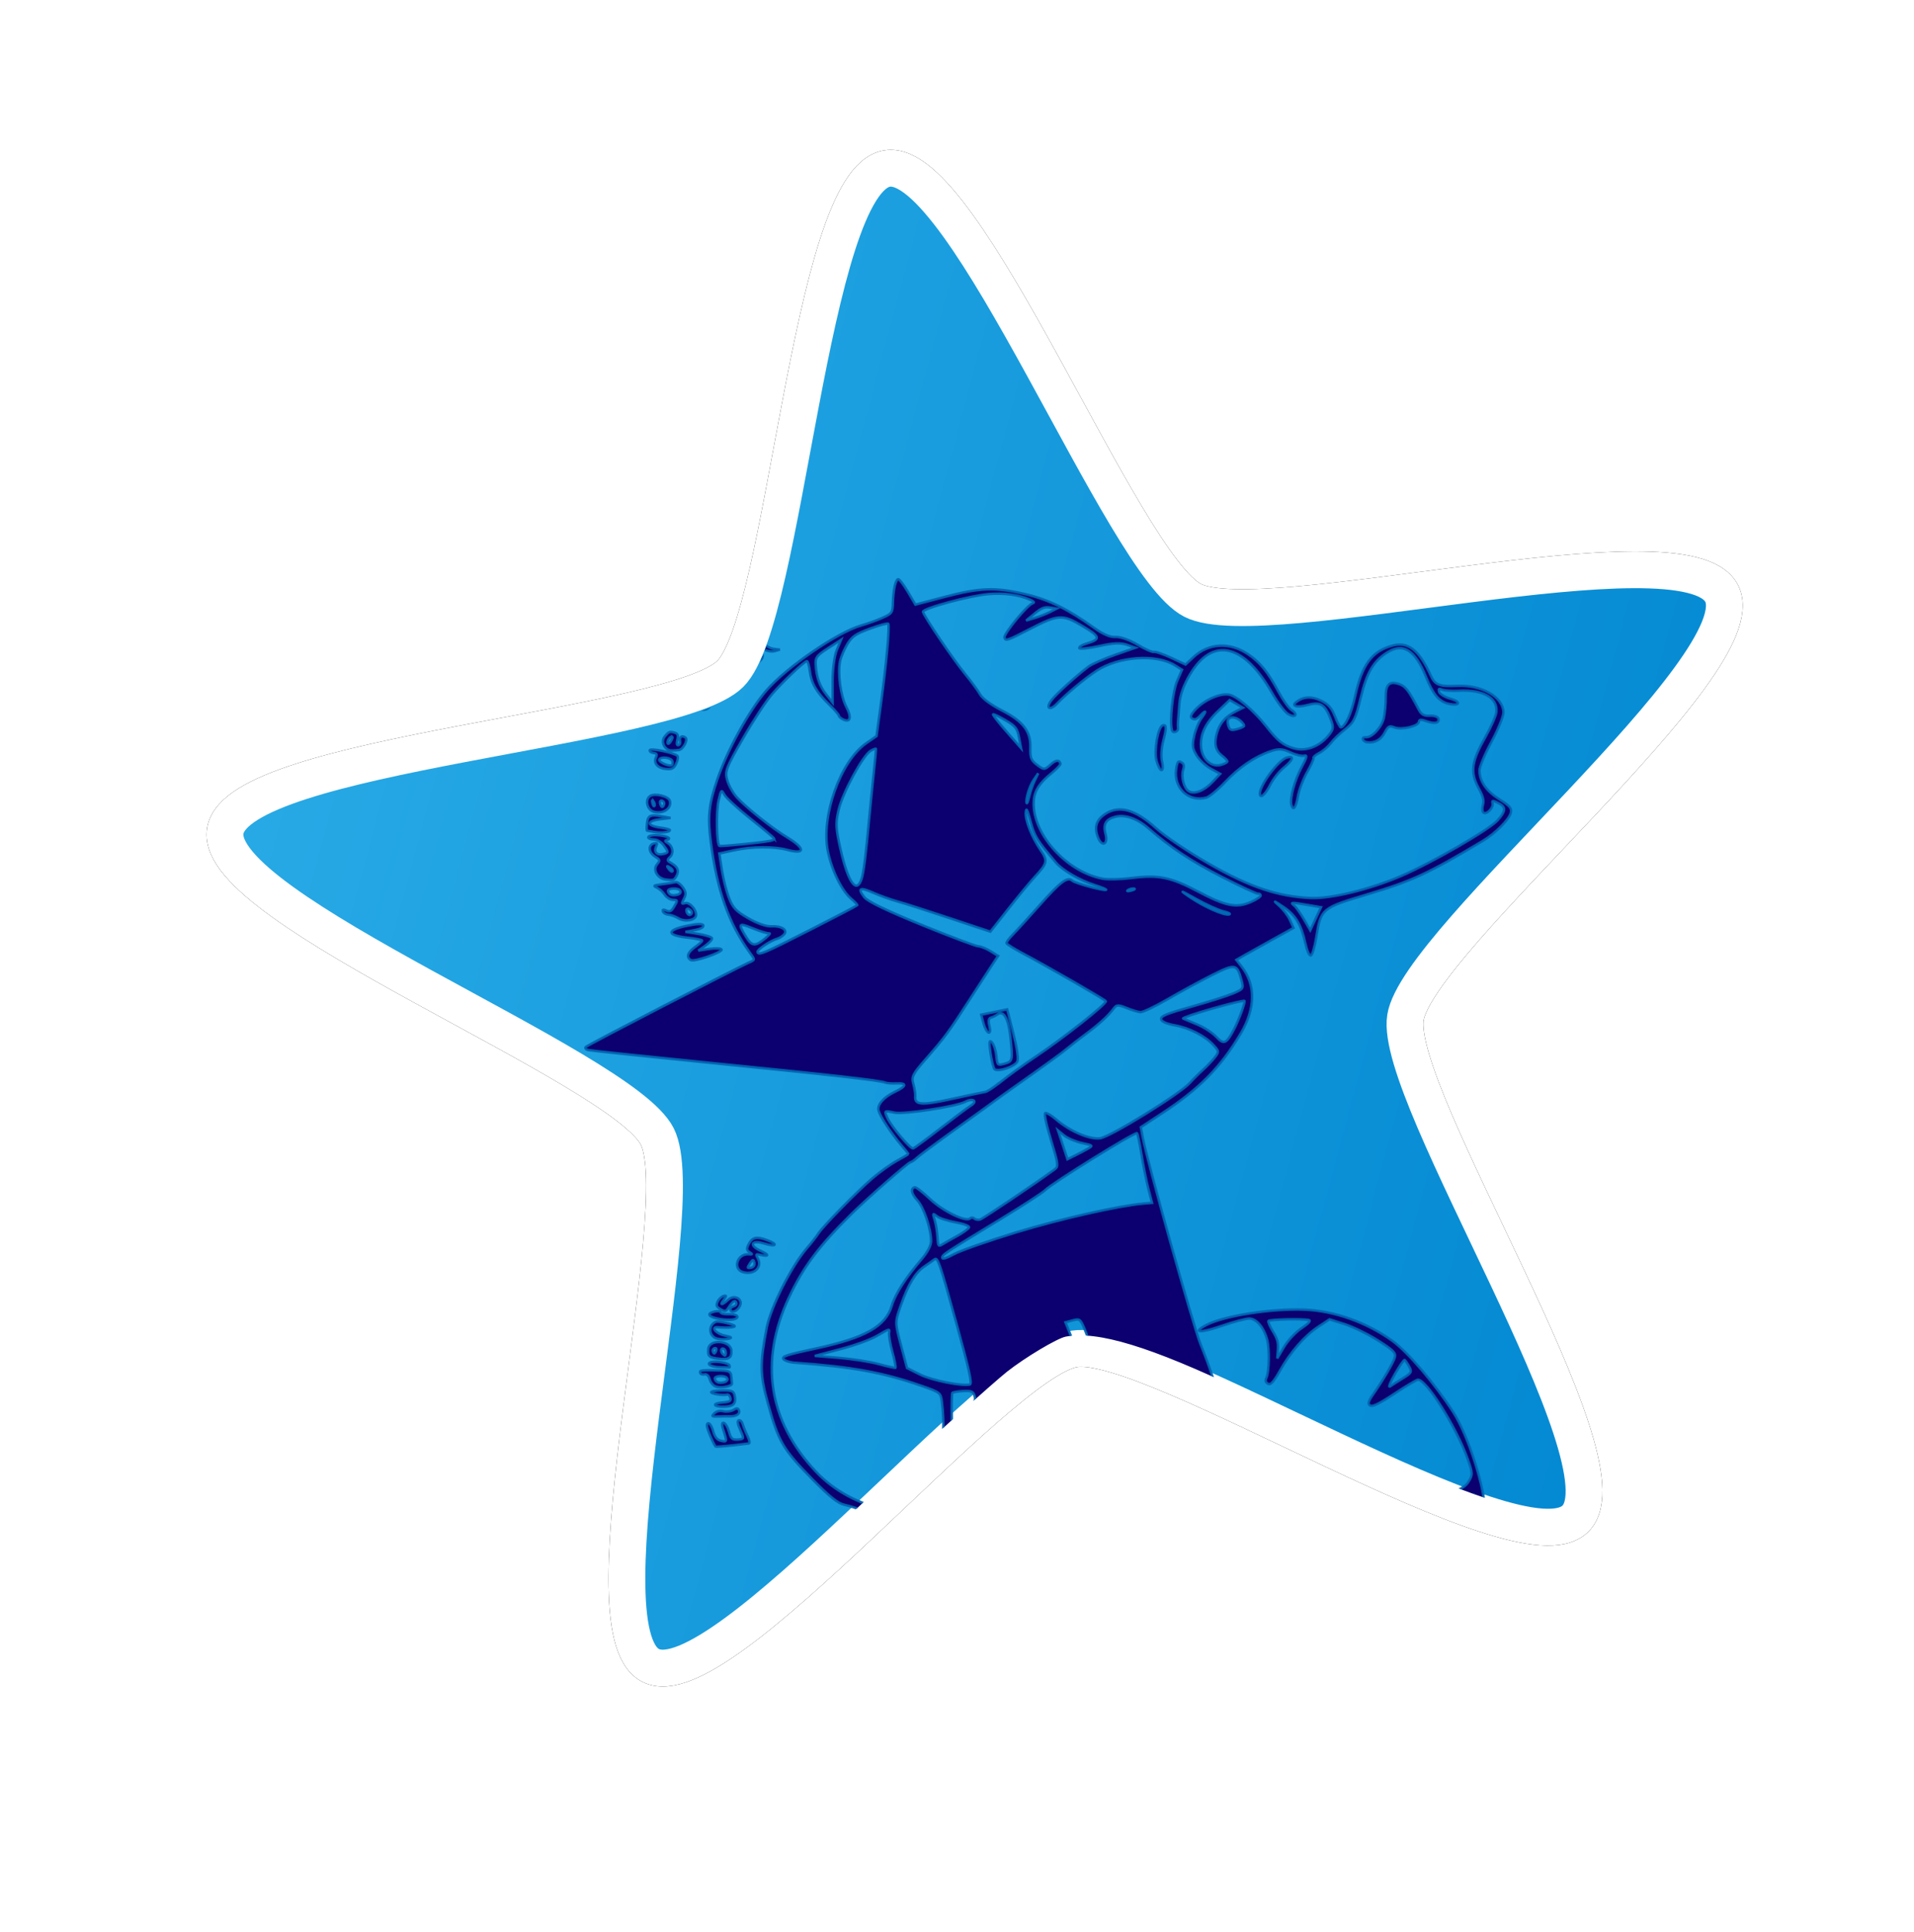 <?xml version="1.0" encoding="UTF-8" standalone="no"?>
<!-- Created with Inkscape (http://www.inkscape.org/) -->

<svg
   xmlns:dc="http://purl.org/dc/elements/1.1/"
   xmlns:cc="http://creativecommons.org/ns#"
   xmlns:rdf="http://www.w3.org/1999/02/22-rdf-syntax-ns#"
   xmlns:svg="http://www.w3.org/2000/svg"
   xmlns="http://www.w3.org/2000/svg"
   xmlns:xlink="http://www.w3.org/1999/xlink"
   xmlns:sodipodi="http://sodipodi.sourceforge.net/DTD/sodipodi-0.dtd"
   xmlns:inkscape="http://www.inkscape.org/namespaces/inkscape"
   width="46.953mm"
   height="47.388mm"
   viewBox="0 0 46.953 47.388"
   version="1.1"
   id="svg1250"
   inkscape:version="0.92.4 (5da689c313, 2019-01-14)"
   sodipodi:docname="ankibrest.svg">
  <defs
     id="defs1244">
    <linearGradient
       inkscape:collect="always"
       xlink:href="#linearGradient1954"
       id="linearGradient1205"
       gradientUnits="userSpaceOnUse"
       x1="-15.329"
       y1="231.695"
       x2="1505.694"
       y2="231.695" />
    <linearGradient
       inkscape:collect="always"
       id="linearGradient1954">
      <stop
         style="stop-color:#0066b2;stop-opacity:1;"
         offset="0"
         id="stop1950" />
      <stop
         style="stop-color:#0066b2;stop-opacity:0;"
         offset="1"
         id="stop1952" />
    </linearGradient>
    <filter
       height="1.048"
       y="-0.024"
       width="1.048"
       x="-0.024"
       id="filter2182"
       style="color-interpolation-filters:sRGB"
       inkscape:collect="always">
      <feGaussianBlur
         id="feGaussianBlur2184"
         stdDeviation="0.863"
         inkscape:collect="always" />
    </filter>
    <linearGradient
       gradientUnits="userSpaceOnUse"
       y2="30.501"
       x2="95.037"
       y1="30.501"
       x1="7.425"
       id="linearGradient2262"
       xlink:href="#linearGradient2260"
       inkscape:collect="always" />
    <linearGradient
       id="linearGradient2260"
       inkscape:collect="always">
      <stop
         id="stop2256"
         offset="0"
         style="stop-color:#28aae6;stop-opacity:1;" />
      <stop
         id="stop2258"
         offset="1"
         style="stop-color:#0389d2;stop-opacity:1" />
    </linearGradient>
    <clipPath
       id="clipPath2252"
       clipPathUnits="userSpaceOnUse">
      <path
         style="display:inline;opacity:1;fill:#000000;fill-opacity:1;stroke:none;stroke-width:0.816;stroke-linecap:butt;stroke-linejoin:miter;stroke-miterlimit:4;stroke-dasharray:none;stroke-dashoffset:0;stroke-opacity:1"
         d="m 95.238,175.756 c -0.255,-0.327 -0.358,-0.94 -0.386,-2.32 -0.035,-1.679 0.027,-2.479 0.465,-6.007 0.653,-5.265 0.821,-6.937 0.833,-8.27 0.017,-1.996 -0.158,-2.476 -1.236,-3.395 -0.576,-0.491 -1.966,-1.465 -2.252,-1.577 -0.084,-0.033 -0.33,-0.17 -0.546,-0.305 -0.216,-0.135 -0.606,-0.363 -0.867,-0.509 -0.261,-0.145 -0.612,-0.341 -0.78,-0.435 -0.168,-0.094 -0.88,-0.484 -1.581,-0.867 -1.322,-0.722 -4.13,-2.299 -4.607,-2.588 -1.429,-0.864 -1.804,-1.108 -2.403,-1.56 -0.931,-0.703 -1.519,-1.278 -1.665,-1.631 -0.165,-0.398 0.048,-0.628 0.992,-1.067 1.555,-0.724 3.335,-1.162 9.061,-2.23 3.253,-0.606 5.752,-1.197 6.813,-1.609 1.494,-0.581 1.938,-1.232 2.623,-3.845 0.28,-1.066 0.493,-2.101 1.522,-7.386 0.897,-4.603 1.444,-6.453 2.212,-7.478 0.137,-0.182 0.341,-0.331 0.453,-0.331 0.312,0 1.261,0.96 2.015,2.038 0.833,1.192 1.303,1.961 2.431,3.978 0.11,0.196 0.328,0.586 0.485,0.867 0.309,0.553 0.509,0.916 1.482,2.702 1.691,3.103 2.685,4.641 3.561,5.51 0.811,0.805 1.25,0.95 2.864,0.945 1.52,-0.004 2.65,-0.124 10.453,-1.1 2.889,-0.361 5.603,-0.311 6.258,0.116 0.202,0.132 0.232,0.216 0.183,0.517 -0.057,0.353 -0.766,1.694 -1.08,2.043 -0.088,0.098 -0.294,0.358 -0.459,0.577 -0.717,0.959 -2.241,2.649 -5.253,5.823 -1.969,2.075 -3.316,3.63 -3.957,4.568 -0.646,0.945 -0.841,1.46 -0.841,2.221 0,0.963 0.716,2.916 2.295,6.263 1.762,3.734 2.076,4.41 2.366,5.099 0.142,0.337 0.342,0.795 0.445,1.02 0.547,1.192 1.219,3.189 1.367,4.062 0.09,0.529 -0.024,0.983 -0.27,1.074 -0.61,0.226 -2.573,-0.301 -4.979,-1.336 -1.167,-0.502 -1.419,-0.616 -3.263,-1.482 -0.533,-0.25 -1.244,-0.582 -1.581,-0.739 -0.337,-0.156 -1.146,-0.538 -1.799,-0.848 -3.372,-1.603 -5.277,-2.184 -6.446,-1.965 -0.313,0.059 -1.487,0.76 -2.148,1.282 -0.452,0.357 -3.127,2.751 -3.832,3.43 -0.421,0.405 -0.929,0.889 -1.13,1.076 -0.201,0.187 -0.912,0.85 -1.581,1.474 -2.11,1.969 -3.934,3.418 -5.008,3.978 -0.694,0.362 -1.063,0.426 -1.228,0.215 z"
         id="path2254"
         inkscape:connector-curvature="0" />
    </clipPath>
    <linearGradient
       inkscape:collect="always"
       xlink:href="#linearGradient1954"
       id="linearGradient1835"
       gradientUnits="userSpaceOnUse"
       x1="-15.329"
       y1="231.695"
       x2="1505.694"
       y2="231.695" />
  </defs>
  <sodipodi:namedview
     id="base"
     pagecolor="#ffffff"
     bordercolor="#666666"
     borderopacity="1.0"
     inkscape:pageopacity="0.0"
     inkscape:pageshadow="2"
     inkscape:zoom="1.979899"
     inkscape:cx="17.343704"
     inkscape:cy="55.019441"
     inkscape:document-units="mm"
     inkscape:current-layer="layer1"
     showgrid="false"
     inkscape:window-width="1920"
     inkscape:window-height="1016"
     inkscape:window-x="0"
     inkscape:window-y="27"
     inkscape:window-maximized="1" />
  <g
     inkscape:label="Layer 1"
     inkscape:groupmode="layer"
     id="layer1"
     transform="translate(-59.678,-78.27)">
    <g
       transform="matrix(0.725,0,0,0.725,5.885,-7.421)"
       id="g2287"
       style="fill:#ececec;stroke:url(#linearGradient1205);stroke-opacity:1;enable-background:new">
      <path
         transform="matrix(0.568,0.152,-0.152,0.568,82.142,125.785)"
         d="M 93.779,51.987 C 91.495,55.942 67.574,48.149 63.403,50.006 59.231,51.863 49.016,74.855 44.55,73.905 40.083,72.956 40.103,47.797 37.047,44.404 33.992,41.011 8.969,38.4 8.492,33.859 8.014,29.318 31.948,21.562 34.231,17.608 c 2.283,-3.954 -2.967,-28.559 1.204,-30.417 4.171,-1.857 18.944,18.508 23.41,19.458 4.466,0.949 26.245,-11.647 29.3,-8.254 3.055,3.393 -11.749,23.736 -11.271,28.277 0.477,4.541 19.187,21.361 16.904,25.316 z"
         inkscape:randomized="0"
         inkscape:rounded="0.15"
         inkscape:flatsided="false"
         sodipodi:arg2="1.1519173"
         sodipodi:arg1="0.52359878"
         sodipodi:r2="22.919823"
         sodipodi:r1="45.839645"
         sodipodi:cy="29.06743"
         sodipodi:cx="54.080212"
         sodipodi:sides="5"
         id="path2176"
         style="display:inline;opacity:1;fill:#28aae6;fill-opacity:1;stroke:#030303;stroke-width:2.117;stroke-linecap:butt;stroke-linejoin:miter;stroke-miterlimit:4;stroke-dasharray:none;stroke-dashoffset:0;stroke-opacity:1;filter:url(#filter2182)"
         sodipodi:type="star" />
      <path
         sodipodi:type="star"
         style="display:inline;opacity:1;fill:url(#linearGradient2262);fill-opacity:1;stroke:#ffffff;stroke-width:2.117;stroke-linecap:butt;stroke-linejoin:miter;stroke-miterlimit:4;stroke-dasharray:none;stroke-dashoffset:0;stroke-opacity:1"
         id="path2174"
         sodipodi:sides="5"
         sodipodi:cx="54.080212"
         sodipodi:cy="29.06743"
         sodipodi:r1="45.839645"
         sodipodi:r2="22.919823"
         sodipodi:arg1="0.52359878"
         sodipodi:arg2="1.1519173"
         inkscape:flatsided="false"
         inkscape:rounded="0.15"
         inkscape:randomized="0"
         d="M 93.779,51.987 C 91.495,55.942 67.574,48.149 63.403,50.006 59.231,51.863 49.016,74.855 44.55,73.905 40.083,72.956 40.103,47.797 37.047,44.404 33.992,41.011 8.969,38.4 8.492,33.859 8.014,29.318 31.948,21.562 34.231,17.608 c 2.283,-3.954 -2.967,-28.559 1.204,-30.417 4.171,-1.857 18.944,18.508 23.41,19.458 4.466,0.949 26.245,-11.647 29.3,-8.254 3.055,3.393 -11.749,23.736 -11.271,28.277 0.477,4.541 19.187,21.361 16.904,25.316 z"
         transform="matrix(0.568,0.152,-0.152,0.568,82.142,125.785)" />
      <path
         style="display:inline;fill:#0c0071;fill-opacity:1;stroke:url(#linearGradient1835);stroke-width:0.092"
         d="m 106.234,181.729 c -1.95,-0.816 -2.743,-1.438 -3.75,-2.942 -0.377,-0.563 -0.583,-1.034 -0.364,-0.832 0.086,0.079 0.174,0.028 0.432,-0.253 0.234,-0.254 0.482,-0.41 0.89,-0.559 l 0.566,-0.207 -0.369,-0.128 c -0.426,-0.148 -1.354,-0.778 -1.587,-1.077 -0.159,-0.204 -0.159,-0.203 -0.245,0.273 -0.063,0.352 -0.041,0.651 0.086,1.144 0.124,0.48 0.135,0.63 0.044,0.536 -0.222,-0.228 -0.441,-1.282 -0.367,-1.766 0.126,-0.832 0.512,-1.63 1.154,-2.387 0.367,-0.433 0.386,-0.23 0.022,0.235 -0.184,0.234 -0.426,0.607 -0.54,0.827 -0.187,0.365 -0.191,0.436 -0.043,0.787 0.217,0.516 0.957,1.08 1.654,1.26 0.529,0.137 1.001,0.377 0.942,0.48 -0.017,0.03 -0.179,0.052 -0.36,0.048 -0.572,-0.01 -0.95,0.147 -1.465,0.609 -0.456,0.409 -0.486,0.463 -0.396,0.703 0.188,0.505 1.444,1.805 2.205,2.283 0.719,0.451 0.719,0.451 1.096,0.291 0.207,-0.088 0.642,-0.334 0.966,-0.547 l 0.589,-0.387 0.068,0.255 c 0.037,0.14 0.032,0.265 -0.015,0.277 -0.12,0.032 -0.295,0.676 -0.274,1.006 0.017,0.271 0.051,0.293 0.701,0.457 2.076,-0.853 6.292,0.127 7.233,-0.127 1.307,-0.353 1.594,-0.46 2.094,-0.776 0.319,-0.202 0.625,-0.456 0.681,-0.565 0.145,-0.283 0.274,-1.26 0.188,-1.424 -0.156,-0.298 0.104,-0.285 0.632,0.033 0.498,0.3 0.591,0.323 0.942,0.229 0.516,-0.138 1.205,-0.623 1.957,-1.376 1.059,-1.062 0.982,-0.914 0.771,-1.475 -0.185,-0.492 -0.561,-1.022 -0.943,-1.329 -0.352,-0.283 0.008,-0.264 0.679,0.037 0.586,0.263 1.167,0.399 1.416,0.333 0.157,-0.042 0.898,-1.317 1.107,-1.903 0.089,-0.251 0.218,-0.777 0.286,-1.17 l 0.124,-0.715 -0.452,-0.315 c -0.437,-0.305 -0.943,-0.486 -2.094,-0.752 -0.301,-0.069 -0.543,-0.169 -0.537,-0.222 0.006,-0.057 0.305,-0.155 0.735,-0.242 1.565,-0.316 1.989,-0.465 2.172,-0.762 0.157,-0.253 0.154,-0.314 -0.039,-0.85 -0.429,-1.192 -1.541,-2.943 -1.822,-2.868 -0.075,0.021 -0.467,0.256 -0.872,0.524 -0.536,0.355 -0.769,0.467 -0.859,0.415 -0.089,-0.052 -0.066,-0.155 0.084,-0.37 0.409,-0.588 0.779,-1.22 0.821,-1.403 0.036,-0.152 -0.077,-0.262 -0.618,-0.603 -0.364,-0.23 -0.911,-0.497 -1.215,-0.594 l -0.554,-0.176 -0.394,0.259 c -0.515,0.339 -1.031,0.928 -1.415,1.614 -0.229,0.409 -0.342,0.534 -0.436,0.48 -0.094,-0.054 -0.109,-0.113 -0.057,-0.226 0.099,-0.214 0.115,-1.042 0.028,-1.372 -0.123,-0.464 -0.395,-0.787 -0.661,-0.783 -0.132,0.002 -0.59,0.124 -1.016,0.272 -0.772,0.267 -1.084,0.245 -0.547,-0.037 0.64,-0.337 2.404,-0.611 3.6,-0.56 1.08,0.046 2.245,0.46 3.185,1.132 0.556,0.397 1.56,1.572 2.229,2.61 0.552,0.855 1.175,2.819 1.158,3.646 -0.019,0.913 -0.332,2.436 -0.67,3.257 -4.302,8.959 -10.364,10.158 -18.562,7.771 z m 15.327,-3.091 c -0.283,0.26 -0.561,0.485 -0.616,0.5 -0.056,0.015 -0.176,0.117 -0.269,0.227 l -0.168,0.2 c -1.723,3.607 5.098,-5.666 1.052,-0.926 z m -1.473,1.111 c -0.222,0.227 -0.486,0.411 -0.74,0.591 -0.137,0.078 -0.691,0.417 -1.232,0.753 -0.819,0.509 -1.159,0.666 -2.041,0.943 -8.517,-0.617 5.16,1.33 4.012,-2.286 z m -1.289,0.479 c 0.504,-0.307 0.68,-0.508 0.372,-0.425 -0.11,0.03 -0.319,-0.015 -0.463,-0.098 l -0.263,-0.152 -0.067,0.479 c -0.037,0.264 -0.057,0.477 -0.046,0.474 0.01,-0.002 0.222,-0.128 0.467,-0.277 z m -11.944,1.208 c -0.026,-0.139 -0.004,-0.339 0.05,-0.443 0.148,-0.288 0.088,-0.336 -0.15,-0.119 -0.118,0.107 -0.357,0.263 -0.531,0.347 l -0.317,0.152 0.417,0.207 c 0.482,0.24 0.597,0.209 0.531,-0.144 z m 16.334,-5.48 c -0.015,-0.053 -0.875,-0.244 -0.976,-0.217 -0.027,0.008 0.07,0.126 0.217,0.264 0.146,0.138 0.291,0.344 0.321,0.457 0.055,0.205 0.057,0.204 0.254,-0.121 0.109,-0.18 0.192,-0.353 0.184,-0.383 z m 1.906,-5.322 c 0.015,-0.628 0.008,-0.649 -0.111,-0.464 -0.111,0.172 -0.218,0.207 -0.938,0.308 -0.447,0.063 -0.85,0.124 -0.895,0.136 -0.045,0.013 0.127,0.093 0.383,0.181 0.256,0.087 0.707,0.26 1.003,0.383 0.296,0.123 0.539,0.199 0.541,0.169 0.002,-0.03 0.01,-0.351 0.017,-0.713 z m -2.62,-4.817 c 0.31,-0.192 0.331,-0.23 0.223,-0.425 -0.065,-0.118 -0.14,-0.226 -0.165,-0.241 -0.026,-0.015 -0.186,0.217 -0.356,0.515 -0.17,0.298 -0.25,0.501 -0.176,0.451 0.073,-0.05 0.287,-0.185 0.475,-0.301 z m -3.696,-1.83 c 0.256,-0.171 0.344,-0.274 0.253,-0.293 -0.252,-0.054 -1.435,-0.024 -1.471,0.036 -0.019,0.033 0.057,0.207 0.168,0.388 0.155,0.251 0.197,0.405 0.178,0.652 l -0.024,0.324 0.25,-0.422 c 0.138,-0.232 0.427,-0.541 0.644,-0.685 z m -5.845,15.951 c -0.352,0.06 -0.728,0.101 -0.836,0.091 -0.748,-0.072 -1.983,-0.238 -2.032,-0.272 -0.032,-0.023 -0.214,-0.059 -0.404,-0.08 -1.331,-0.149 -3.038,-0.95 -3.729,-1.749 -0.85,-0.984 -0.699,-2.17 0.328,-2.573 0.334,-0.131 0.513,-0.128 1.238,0.019 0.493,0.1 0.942,0.255 1.074,0.37 l 0.226,0.198 -0.05,-0.417 c -0.028,-0.236 -0.101,-0.455 -0.168,-0.504 -0.077,-0.057 -0.088,-0.096 -0.03,-0.111 0.053,-0.015 -0.042,-0.535 -0.238,-1.308 l -0.326,-1.284 -0.316,-0.042 c -0.563,-0.074 -0.82,0.385 -0.959,1.719 -0.051,0.488 -0.224,0.462 -0.323,-0.048 -0.087,-0.448 -0.569,-1.191 -0.965,-1.487 -0.305,-0.228 -0.752,-0.126 -1.407,0.321 -0.491,0.336 -0.765,0.447 -0.798,0.323 -0.048,-0.177 1.104,-0.737 2.029,-0.986 0.909,-0.245 0.962,-0.248 1.861,-0.099 l 0.925,0.153 -0.198,-0.737 -0.198,-0.737 -0.734,0.202 c -0.673,0.185 -1.738,0.273 -2.267,0.187 -0.11,-0.019 -0.424,-0.066 -0.698,-0.107 -0.274,-0.041 -0.734,-0.166 -1.022,-0.277 -0.288,-0.111 -0.664,-0.231 -0.835,-0.266 -0.227,-0.047 -0.531,-0.288 -1.13,-0.895 -1.114,-1.13 -1.27,-1.394 -1.66,-2.806 -0.293,-1.059 -0.299,-1.434 -0.045,-2.757 0.144,-0.748 0.9,-2.248 1.464,-2.903 0.16,-0.186 0.35,-0.428 0.42,-0.537 0.177,-0.274 1.388,-1.511 1.972,-2.015 0.264,-0.228 0.67,-0.518 0.902,-0.644 0.232,-0.126 0.42,-0.237 0.417,-0.248 -0.002,-0.01 -0.123,-0.157 -0.267,-0.325 -0.353,-0.412 -0.768,-1.043 -0.825,-1.255 -0.058,-0.215 0.185,-0.491 0.604,-0.69 0.419,-0.198 0.444,-0.322 0.062,-0.303 -0.169,0.008 -0.355,-0.004 -0.414,-0.028 -0.201,-0.082 -1.883,-0.272 -6.293,-0.712 -2.423,-0.242 -4.475,-0.457 -4.56,-0.478 -0.085,-0.022 -0.123,-0.072 -0.085,-0.113 0.063,-0.067 5.35,-2.802 5.922,-3.064 0.27,-0.123 0.266,-0.099 0.06,-0.384 -0.765,-1.06 -1.187,-2.255 -1.416,-4.005 -0.124,-0.945 -0.077,-1.399 0.235,-2.308 0.375,-1.093 1.15,-2.501 1.78,-3.234 0.731,-0.851 2.599,-2.135 3.466,-2.383 0.222,-0.063 0.572,-0.189 0.779,-0.28 0.348,-0.153 0.376,-0.194 0.385,-0.55 0.013,-0.468 0.093,-0.837 0.19,-0.863 0.039,-0.01 0.197,0.194 0.351,0.455 l 0.28,0.474 1.055,-0.278 c 1.304,-0.343 1.861,-0.363 2.957,-0.104 0.856,0.202 1.544,0.539 2.504,1.227 0.338,0.242 0.589,0.349 0.79,0.336 0.175,-0.01 0.498,0.102 0.794,0.278 0.274,0.164 0.547,0.284 0.607,0.268 0.06,-0.017 0.344,0.081 0.631,0.216 l 0.522,0.245 0.288,-0.271 c 0.546,-0.513 1.319,-0.558 1.983,-0.114 0.447,0.298 0.73,0.646 1.123,1.382 0.16,0.299 0.373,0.597 0.473,0.662 0.257,0.166 0.141,0.303 -0.124,0.147 -0.119,-0.07 -0.388,-0.426 -0.597,-0.79 -1.028,-1.792 -2.17,-2.039 -2.991,-0.645 -0.23,0.39 -0.355,0.744 -0.38,1.071 -0.021,0.268 -0.042,0.554 -0.05,0.634 -0.008,0.081 -0.006,0.185 6.9e-4,0.231 0.024,0.144 -0.187,0.225 -0.224,0.086 -0.087,-0.327 0.029,-1.418 0.191,-1.791 l 0.179,-0.412 -0.261,-0.163 c -0.678,-0.423 -2.05,-0.328 -2.856,0.198 -0.416,0.271 -1.114,0.85 -1.447,1.2 -0.263,0.276 -0.431,0.175 -0.204,-0.123 0.173,-0.226 0.922,-0.905 1.359,-1.231 0.123,-0.092 0.558,-0.283 0.966,-0.426 l 0.743,-0.259 -0.311,-0.108 c -0.228,-0.079 -0.5,-0.067 -1.015,0.047 -0.387,0.085 -0.713,0.119 -0.725,0.075 -0.013,-0.044 0.088,-0.112 0.222,-0.152 0.58,-0.172 0.566,-0.256 -0.112,-0.658 -0.731,-0.434 -0.875,-0.424 -1.936,0.124 -0.804,0.415 -0.869,0.437 -0.905,0.302 -0.036,-0.135 0.843,-1.203 1.032,-1.253 0.084,-0.022 0.039,-0.073 -0.127,-0.143 -0.399,-0.168 -0.912,-0.236 -1.463,-0.194 -0.685,0.052 -2.449,0.529 -2.416,0.652 0.048,0.179 1.113,1.748 1.533,2.26 0.231,0.281 0.481,0.621 0.556,0.756 0.081,0.145 0.402,0.382 0.79,0.58 0.785,0.403 1.059,0.762 1.041,1.368 -0.013,0.391 0.032,0.477 0.344,0.691 0.153,0.105 0.195,0.097 0.383,-0.075 0.2,-0.183 0.33,-0.197 0.372,-0.041 0.01,0.039 -0.139,0.197 -0.332,0.353 -0.419,0.338 -0.605,0.616 -0.64,0.956 -0.12,1.177 1.156,2.64 2.519,2.89 0.186,0.034 0.657,0.022 1.048,-0.026 0.989,-0.123 1.426,-0.034 2.42,0.49 1.022,0.54 1.406,0.616 1.936,0.385 0.208,-0.09 0.368,-0.2 0.357,-0.244 -0.013,-0.044 -0.055,-0.07 -0.097,-0.059 -0.042,0.01 -0.626,-0.26 -1.299,-0.603 -1.128,-0.574 -1.886,-1.075 -2.71,-1.792 -0.404,-0.351 -0.853,-0.505 -1.206,-0.411 -0.35,0.093 -0.448,0.271 -0.35,0.638 0.099,0.368 -0.132,0.474 -0.273,0.126 -0.157,-0.388 -0.067,-0.666 0.287,-0.884 0.5,-0.309 1.084,-0.138 1.822,0.532 0.318,0.289 1.174,0.864 1.933,1.3 1.487,0.852 2.532,1.203 3.733,1.252 0.73,0.03 2.137,-0.313 3.27,-0.797 1.125,-0.48 3.236,-1.698 3.541,-2.043 0.311,-0.352 0.31,-0.49 -0.004,-0.641 -0.179,-0.086 -0.213,-0.081 -0.184,0.025 0.044,0.163 -0.231,0.436 -0.337,0.336 -0.042,-0.039 -0.048,-0.163 -0.015,-0.276 0.049,-0.159 0.013,-0.298 -0.166,-0.633 -0.303,-0.57 -0.251,-0.95 0.252,-1.838 0.211,-0.372 0.393,-0.786 0.406,-0.921 0.049,-0.524 -0.478,-0.823 -1.374,-0.777 -0.258,0.013 -0.534,-0.006 -0.613,-0.042 -0.109,-0.05 -0.134,-0.03 -0.104,0.082 0.022,0.081 0.21,0.195 0.418,0.253 0.41,0.114 0.337,0.279 -0.08,0.181 -0.339,-0.079 -0.562,-0.345 -0.811,-0.968 -0.4,-0.999 -0.841,-1.276 -1.429,-0.898 -0.501,0.322 -0.736,0.725 -0.957,1.638 -0.189,0.782 -0.251,0.909 -0.568,1.158 -0.196,0.154 -0.433,0.383 -0.528,0.51 -0.095,0.126 -0.282,0.287 -0.418,0.357 -0.135,0.07 -0.231,0.153 -0.213,0.183 0.017,0.031 -0.086,0.263 -0.231,0.517 -0.145,0.253 -0.295,0.647 -0.334,0.875 -0.073,0.426 -0.176,0.561 -0.241,0.318 -0.063,-0.236 0.122,-0.911 0.379,-1.383 0.188,-0.345 0.209,-0.442 0.089,-0.41 -0.087,0.023 -0.316,-0.032 -0.509,-0.122 -0.278,-0.13 -0.426,-0.139 -0.711,-0.042 -0.585,0.199 -1.151,0.582 -1.667,1.128 -0.266,0.282 -0.576,0.537 -0.689,0.567 -0.639,0.171 -1.191,-0.344 -1.1,-1.025 0.037,-0.273 0.077,-0.334 0.183,-0.273 0.106,0.061 0.122,0.124 0.074,0.283 -0.08,0.261 0.032,0.683 0.208,0.784 0.209,0.12 0.56,-0.019 0.867,-0.343 l 0.278,-0.294 -0.337,-0.185 c -0.185,-0.102 -0.419,-0.319 -0.52,-0.482 -0.155,-0.252 -0.17,-0.359 -0.095,-0.71 0.048,-0.227 0.172,-0.526 0.275,-0.663 0.204,-0.273 0.159,-0.313 -0.074,-0.063 -0.106,0.113 -0.18,0.136 -0.27,0.084 -0.09,-0.052 -0.055,-0.144 0.126,-0.338 0.315,-0.335 0.846,-0.575 1.19,-0.539 0.28,0.029 0.917,0.564 1.392,1.168 0.418,0.531 0.599,0.676 0.994,0.794 0.43,0.129 0.933,-0.054 1.27,-0.463 0.194,-0.235 0.2,-0.295 0.067,-0.636 -0.2,-0.51 -0.363,-0.605 -0.826,-0.481 -0.398,0.107 -0.621,0.039 -0.4,-0.121 0.261,-0.19 0.565,-0.201 0.898,-0.033 0.265,0.134 0.381,0.267 0.504,0.582 0.088,0.224 0.185,0.4 0.215,0.391 0.17,-0.052 0.381,-0.516 0.517,-1.14 0.254,-1.162 0.612,-1.645 1.37,-1.848 0.562,-0.151 0.964,0.164 1.384,1.085 0.163,0.357 0.309,0.415 0.979,0.385 0.891,-0.039 1.661,0.403 1.681,0.964 0.004,0.139 -0.191,0.622 -0.435,1.073 -0.244,0.451 -0.443,0.925 -0.44,1.053 0.006,0.401 0.245,0.746 0.726,1.051 0.387,0.245 0.456,0.326 0.417,0.493 -0.056,0.241 -0.565,0.752 -1.017,1.022 -2.011,1.201 -2.575,1.462 -4.243,1.961 -1.647,0.493 -1.673,0.515 -1.84,1.554 -0.057,0.354 -0.147,0.656 -0.199,0.67 -0.058,0.015 -0.137,-0.16 -0.201,-0.448 -0.156,-0.698 -0.363,-1.036 -0.819,-1.337 -0.346,-0.229 -0.367,-0.234 -0.139,-0.032 0.148,0.131 0.327,0.367 0.397,0.524 l 0.129,0.287 -0.737,0.408 c -0.405,0.224 -0.875,0.486 -1.043,0.582 l -0.306,0.175 0.211,0.273 c 0.499,0.646 0.483,1.513 -0.045,2.403 -0.738,1.244 -1.507,2.025 -2.88,2.925 l -0.772,0.506 0.059,0.334 c 0.14,0.788 1.847,6.902 2.114,7.571 0.357,0.893 0.525,1.401 0.892,2.699 l 0.283,0.999 0.352,-0.094 c 0.194,-0.052 0.701,-0.079 1.127,-0.06 1.112,0.049 1.678,0.336 2.498,1.264 0.667,0.755 0.891,1.274 0.876,2.026 -0.039,1.872 -0.438,3.385 -1.174,4.45 -0.595,0.862 -0.743,0.997 -2.435,2.227 -0.575,0.417 -1.954,1.076 -2.923,1.395 -0.459,0.151 -0.872,0.294 -0.918,0.318 -0.046,0.024 -0.372,0.093 -0.723,0.153 z m 1.602,-0.767 c 0.089,-0.064 0.095,-0.209 0.022,-0.484 l -0.105,-0.392 -0.348,0.093 -0.348,0.093 0.089,0.454 c 0.086,0.439 0.096,0.452 0.326,0.39 0.131,-0.035 0.295,-0.105 0.364,-0.156 z m -5.139,-0.261 c -0.01,-0.142 -0.139,-0.809 -0.285,-1.482 l -0.266,-1.224 -0.772,-0.298 c -1.479,-0.571 -2.381,-0.315 -2.393,0.681 -0.004,0.406 0.017,0.45 0.484,0.99 0.641,0.74 1.626,1.305 2.734,1.568 0.431,0.102 0.519,0.06 0.498,-0.234 z m 10.301,-3.469 c 0.309,-0.6 0.302,-0.807 -0.019,-0.585 -0.082,0.056 -0.2,0.179 -0.264,0.272 -0.064,0.093 -0.166,0.154 -0.226,0.136 -0.134,-0.04 -0.211,-0.282 -0.1,-0.311 0.112,-0.03 0.187,-0.766 0.109,-1.06 -0.09,-0.338 -1.151,-1.241 -1.385,-1.178 -0.101,0.027 0.227,1.19 0.54,1.91 0.358,0.826 0.416,0.975 0.546,1.409 0.111,0.37 0.118,0.375 0.295,0.208 0.1,-0.094 0.327,-0.454 0.505,-0.8 z m 0.6,-1.511 c 0.187,-0.649 0.285,-1.605 0.262,-2.538 -0.015,-0.543 -0.049,-0.687 -0.256,-1.049 -0.258,-0.451 -1.151,-1.443 -1.506,-1.673 -0.328,-0.212 -1.131,-0.293 -1.835,-0.186 l -0.524,0.08 0.162,0.71 c 0.089,0.391 0.327,1.227 0.528,1.858 l 0.366,1.148 0.731,0.403 c 0.735,0.405 1.439,1.079 1.72,1.648 0.155,0.314 0.14,0.332 0.351,-0.401 z m -0.672,0.496 c -0.013,-0.049 -0.042,-0.084 -0.063,-0.079 -0.022,0.006 -0.053,0.057 -0.07,0.114 -0.017,0.057 0.01,0.092 0.063,0.079 0.052,-0.015 0.084,-0.065 0.07,-0.114 z m -2.642,-2.985 c -0.207,-0.62 -0.461,-1.384 -0.564,-1.698 -0.104,-0.314 -0.393,-1.297 -0.644,-2.184 -0.251,-0.887 -0.49,-1.645 -0.532,-1.682 -0.193,-0.173 -0.624,-0.144 -2.274,0.15 -1.749,0.312 -4.287,1.008 -5.242,1.437 l -0.384,0.172 0.124,0.731 c 0.068,0.402 0.402,1.909 0.743,3.348 0.341,1.439 0.604,2.669 0.584,2.734 -0.043,0.143 0.032,0.125 0.549,-0.132 1.477,-0.735 5.158,-1.67 6.645,-1.688 0.441,-0.004 0.919,0.017 1.061,0.049 0.143,0.032 0.271,0.021 0.285,-0.026 0.015,-0.046 -0.144,-0.591 -0.351,-1.211 z m -4.652,1.62 c -0.101,-0.042 -0.877,-2.656 -0.795,-2.678 0.116,-0.031 0.94,-0.026 1.004,0.006 0.042,0.021 0.231,0.577 0.42,1.236 l 0.345,1.198 -0.434,0.141 c -0.238,0.077 -0.482,0.121 -0.541,0.097 z m 0.491,-0.306 c 0.156,-0.09 0.147,-0.158 -0.145,-1.145 -0.294,-0.994 -0.321,-1.049 -0.52,-1.049 -0.115,-6e-5 -0.237,0.006 -0.27,0.015 -0.033,0.008 0.047,0.408 0.179,0.889 0.132,0.481 0.235,0.969 0.23,1.084 -0.017,0.356 0.152,0.421 0.527,0.205 z m -6.074,-0.434 c 0.1,-0.174 0.08,-0.187 -0.287,-0.181 -0.217,0.002 -0.505,0.013 -0.64,0.021 l -0.245,0.015 0.418,0.466 0.418,0.466 0.114,-0.299 c 0.063,-0.164 0.163,-0.383 0.222,-0.486 z m 0.665,-2.458 c -0.088,-0.327 -0.206,-1.009 -0.263,-1.515 -0.057,-0.506 -0.122,-0.988 -0.144,-1.073 -0.061,-0.23 -0.254,-0.054 -0.802,0.729 -0.434,0.62 -0.683,0.856 -0.728,0.687 -0.008,-0.034 0.04,-0.166 0.109,-0.294 0.12,-0.224 0.145,-0.985 0.055,-1.713 -0.042,-0.34 -0.053,-0.349 -0.783,-0.602 -1.373,-0.477 -2.509,-0.683 -4.595,-0.831 -0.183,-0.013 -0.367,-0.074 -0.407,-0.136 -0.061,-0.094 0.132,-0.157 1.18,-0.381 1.804,-0.387 2.552,-0.807 2.776,-1.56 0.129,-0.433 0.509,-1.025 1.091,-1.701 0.212,-0.246 0.345,-0.501 0.344,-0.66 -0.002,-0.454 -0.262,-1.226 -0.502,-1.489 -0.221,-0.242 -0.257,-0.43 -0.091,-0.474 0.043,-0.013 0.295,0.183 0.559,0.432 0.471,0.444 1.319,0.852 1.46,0.703 0.038,-0.04 0.105,-0.039 0.149,0.002 0.044,0.042 0.14,0.06 0.212,0.04 0.105,-0.028 2.063,-1.344 2.733,-1.838 0.134,-0.099 0.121,-0.198 -0.144,-1.068 -0.187,-0.612 -0.26,-0.967 -0.202,-0.982 0.05,-0.013 0.226,0.093 0.392,0.236 0.5,0.431 1.219,0.739 1.602,0.687 0.381,-0.052 2.927,-1.623 3.284,-2.027 0.108,-0.122 0.317,-0.331 0.466,-0.464 0.148,-0.134 0.345,-0.34 0.437,-0.459 0.159,-0.206 0.158,-0.228 -0.041,-0.445 -0.308,-0.338 -0.888,-0.635 -1.427,-0.73 -0.295,-0.052 -0.482,-0.137 -0.491,-0.223 -0.013,-0.115 0.189,-0.197 1.131,-0.462 0.63,-0.177 1.313,-0.395 1.517,-0.484 0.361,-0.157 0.369,-0.171 0.282,-0.49 -0.16,-0.586 -0.223,-0.597 -1.067,-0.174 -0.408,0.204 -1.13,0.597 -1.603,0.871 -0.474,0.275 -0.931,0.493 -1.017,0.485 -0.085,-0.008 -0.313,-0.077 -0.505,-0.155 -0.307,-0.123 -0.365,-0.12 -0.471,0.025 -0.184,0.252 -0.536,0.574 -1.018,0.93 -0.24,0.177 -0.541,0.41 -0.67,0.519 -0.214,0.18 -0.792,0.598 -2.08,1.508 -0.265,0.187 -0.536,0.382 -0.601,0.432 -0.065,0.051 -0.696,0.505 -1.401,1.01 -0.706,0.505 -1.342,0.977 -1.414,1.049 -0.072,0.072 -0.175,0.143 -0.23,0.157 -0.107,0.029 -1.561,1.302 -2.143,1.876 -1.215,1.2 -1.785,1.963 -2.308,3.091 -1.074,2.315 -0.729,4.494 1.001,6.327 1.341,1.421 3.68,1.933 6.101,1.334 l 0.426,-0.105 -0.16,-0.595 z m -0.572,-3.382 c -0.048,-0.179 -0.12,-0.212 -0.425,-0.195 -0.202,0.013 -0.38,0.043 -0.395,0.069 -0.015,0.026 -0.025,0.352 -0.021,0.724 l 0.006,0.676 0.446,-0.53 c 0.338,-0.401 0.432,-0.582 0.388,-0.745 z m 4.321,-1.527 c -0.077,-0.287 -0.215,-0.702 -0.308,-0.921 -0.157,-0.373 -0.184,-0.394 -0.435,-0.327 l -0.268,0.072 0.182,0.453 c 0.1,0.249 0.238,0.663 0.308,0.921 0.124,0.46 0.131,0.467 0.394,0.396 0.267,-0.071 0.267,-0.073 0.128,-0.594 z m -5.024,-1.253 c -0.579,-2.106 -0.65,-2.31 -0.767,-2.221 -0.071,0.054 -0.239,0.172 -0.372,0.262 -0.327,0.221 -0.582,0.64 -0.851,1.4 -0.223,0.63 -0.223,0.637 -0.002,1.468 l 0.222,0.835 0.471,0.236 c 0.425,0.213 1.524,0.434 1.821,0.366 0.094,-0.021 -0.01,-0.492 -0.52,-2.346 z m -2.302,1.172 c -0.084,-0.306 -0.138,-0.63 -0.12,-0.72 0.03,-0.15 -0.004,-0.141 -0.404,0.096 -0.266,0.158 -0.804,0.357 -1.374,0.507 l -0.937,0.247 0.879,0.071 c 0.483,0.039 1.134,0.14 1.446,0.225 0.312,0.085 0.589,0.148 0.616,0.141 0.027,-0.006 -0.021,-0.262 -0.104,-0.568 z m 4.511,-4.377 c 1.63,-0.496 3.745,-0.973 4.659,-1.052 l 0.304,-0.026 -0.135,-0.524 c -0.074,-0.288 -0.187,-0.854 -0.251,-1.257 -0.064,-0.403 -0.136,-0.746 -0.162,-0.761 -0.082,-0.049 -3.122,1.837 -3.351,2.078 -0.082,0.087 -0.814,0.562 -1.628,1.057 -2.092,1.273 -2.122,1.293 -2.129,1.408 -0.004,0.07 0.137,0.027 0.439,-0.134 0.245,-0.131 1.259,-0.485 2.253,-0.788 z m -2.141,0.127 c 0.218,-0.12 0.41,-0.26 0.425,-0.311 0.015,-0.051 -0.203,-0.133 -0.486,-0.182 -0.283,-0.049 -0.59,-0.149 -0.683,-0.222 -0.157,-0.123 -0.163,-0.113 -0.086,0.132 0.046,0.145 0.092,0.428 0.104,0.628 0.019,0.329 0.035,0.354 0.174,0.268 0.085,-0.052 0.333,-0.193 0.551,-0.313 z m 4.76,-3.179 c 0.2,-0.116 0.193,-0.123 -0.213,-0.21 -0.231,-0.05 -0.522,-0.173 -0.647,-0.274 l -0.227,-0.184 0.173,0.525 0.173,0.525 0.267,-0.131 c 0.147,-0.072 0.36,-0.185 0.474,-0.251 z m -5.375,-0.747 c 0.507,-0.393 1.006,-0.766 1.108,-0.829 0.268,-0.165 0.076,-0.286 -0.214,-0.135 -0.338,0.175 -2.245,0.465 -2.58,0.392 -0.367,-0.08 -0.377,-0.073 -0.253,0.197 0.143,0.312 0.84,1.136 0.939,1.11 0.043,-0.013 0.493,-0.343 1.001,-0.736 z m 10.712,-3.613 c 0.183,-0.353 0.405,-0.952 0.383,-1.034 -0.008,-0.029 -0.533,0.095 -1.167,0.276 -0.634,0.181 -1.116,0.346 -1.072,0.366 0.044,0.021 0.276,0.118 0.516,0.217 0.24,0.099 0.549,0.3 0.688,0.447 0.282,0.3 0.376,0.261 0.652,-0.273 z m -8.588,1.975 c 0.413,-0.326 0.839,-0.634 1.347,-0.975 1.035,-0.694 2.59,-1.923 2.563,-2.025 -0.015,-0.05 -2.109,-1.257 -3.033,-1.746 -0.316,-0.167 -0.582,-0.334 -0.592,-0.37 -0.01,-0.036 0.092,-0.177 0.227,-0.312 0.135,-0.135 0.586,-0.631 1.003,-1.101 0.734,-0.829 1.001,-1.028 1.17,-0.869 0.096,0.091 1.109,0.367 1.23,0.336 0.046,-0.013 -0.144,-0.093 -0.424,-0.181 -0.523,-0.164 -1.166,-0.536 -1.399,-0.811 -0.704,-0.828 -0.787,-0.963 -0.931,-1.508 -0.115,-0.436 -0.156,-0.515 -0.174,-0.336 -0.028,0.28 0.22,0.915 0.541,1.383 0.27,0.393 0.25,0.483 -0.216,0.983 -0.164,0.176 -0.594,0.697 -0.957,1.157 l -0.659,0.838 -1.496,-0.498 c -0.823,-0.274 -1.681,-0.548 -1.908,-0.61 -0.227,-0.062 -0.613,-0.2 -0.858,-0.307 -0.504,-0.221 -0.599,-0.177 -0.339,0.158 0.118,0.153 0.82,0.491 2.083,1.006 1.048,0.427 1.982,0.779 2.077,0.784 0.095,0.004 0.296,0.085 0.448,0.179 l 0.276,0.171 -0.238,0.359 c -0.131,0.198 -0.496,0.76 -0.812,1.25 -0.753,1.169 -0.887,1.352 -1.558,2.119 -0.521,0.595 -0.56,0.673 -0.486,0.95 0.045,0.166 0.076,0.361 0.069,0.432 -0.031,0.337 0.209,0.357 1.339,0.11 0.61,-0.133 1.158,-0.248 1.217,-0.255 0.06,-0.006 0.28,-0.148 0.489,-0.313 z m -0.151,-0.519 c -0.04,-0.038 -0.108,-0.304 -0.15,-0.591 -0.059,-0.401 -0.047,-0.492 0.05,-0.392 0.07,0.071 0.143,0.293 0.164,0.492 0.036,0.352 0.045,0.36 0.3,0.291 0.296,-0.079 0.304,-0.119 0.21,-1 -0.069,-0.649 -0.247,-0.959 -0.462,-0.803 -0.066,0.048 -0.177,0.103 -0.247,0.121 -0.082,0.022 -0.1,0.131 -0.053,0.307 0.043,0.159 0.03,0.26 -0.031,0.241 -0.057,-0.017 -0.141,-0.171 -0.187,-0.343 l -0.083,-0.311 0.475,-0.098 0.475,-0.098 0.222,0.872 c 0.14,0.55 0.194,0.932 0.146,1.036 -0.083,0.18 -0.71,0.39 -0.83,0.277 z m 11.413,-5.996 c -0.575,-0.1 -0.64,-0.096 -0.478,0.026 0.064,0.049 0.222,0.271 0.352,0.494 l 0.236,0.406 0.196,-0.42 0.196,-0.42 z m -3.055,0.237 c -0.185,-0.043 -0.647,-0.253 -1.026,-0.466 -0.548,-0.307 -0.597,-0.323 -0.24,-0.077 0.532,0.367 1.283,0.702 1.47,0.655 0.073,-0.019 -0.019,-0.069 -0.204,-0.112 z m -3.273,-0.833 c -0.068,-0.008 -0.168,0.019 -0.223,0.06 -0.055,0.041 9.6e-4,0.048 0.124,0.015 0.123,-0.033 0.167,-0.067 0.099,-0.075 z m -11.765,1.481 c 0.903,-0.461 1.654,-0.853 1.667,-0.871 0.015,-0.019 -0.085,-0.125 -0.219,-0.236 -0.343,-0.285 -0.713,-1.037 -0.854,-1.737 -0.256,-1.272 0.457,-3.283 1.394,-3.934 l 0.383,-0.266 0.157,-1.154 c 0.202,-1.483 0.331,-2.891 0.269,-2.949 -0.027,-0.025 -0.327,0.057 -0.667,0.182 -0.521,0.192 -0.651,0.28 -0.821,0.559 -0.111,0.182 -0.231,0.46 -0.266,0.618 -0.097,0.436 0.015,1.273 0.221,1.668 0.203,0.387 0.158,0.593 -0.103,0.473 -0.09,-0.042 -0.164,-0.104 -0.163,-0.139 7.1e-4,-0.035 -0.16,-0.22 -0.357,-0.413 -0.47,-0.459 -0.647,-0.765 -0.706,-1.223 -0.027,-0.206 -0.075,-0.368 -0.108,-0.359 -0.119,0.032 -0.874,0.748 -1.265,1.2 -0.221,0.255 -0.702,0.987 -1.069,1.627 -0.617,1.073 -0.661,1.189 -0.575,1.508 0.051,0.19 0.208,0.474 0.35,0.631 0.339,0.376 1.293,1.134 1.848,1.47 0.663,0.401 0.661,0.632 -0.004,0.452 -0.479,-0.13 -1.3,-0.124 -1.937,0.015 l -0.542,0.117 0.091,0.597 c 0.05,0.328 0.169,0.791 0.263,1.028 0.146,0.368 0.251,0.478 0.707,0.742 0.316,0.183 0.655,0.302 0.829,0.291 0.375,-0.024 0.624,0.133 0.472,0.298 -0.059,0.063 -0.166,0.132 -0.24,0.153 -0.257,0.072 -0.752,0.403 -0.729,0.488 0.036,0.135 0.232,0.052 1.971,-0.835 z m -1.677,0.325 c 0.129,-0.107 0.187,-0.185 0.128,-0.173 -0.059,0.01 -0.328,-0.07 -0.598,-0.181 -0.524,-0.215 -0.549,-0.182 -0.242,0.316 0.214,0.346 0.333,0.352 0.712,0.039 z m 3.504,-2.161 c 0.074,-0.227 0.158,-0.903 0.28,-2.249 0.032,-0.35 0.102,-1.046 0.155,-1.547 0.054,-0.501 0.093,-0.927 0.088,-0.946 -0.004,-0.019 -0.092,0.01 -0.192,0.069 -0.279,0.159 -1.019,1.521 -1.169,2.151 -0.117,0.493 -0.108,0.67 0.072,1.461 0.275,1.203 0.582,1.628 0.765,1.061 z m 13.348,-4.293 c -0.01,-0.036 -0.1,-0.128 -0.198,-0.204 -0.24,-0.187 -0.294,-0.441 -0.178,-0.836 0.106,-0.361 0.312,-0.593 0.699,-0.786 l 0.25,-0.125 -0.243,-0.141 -0.243,-0.14 -0.422,0.4 c -0.473,0.448 -0.669,0.87 -0.622,1.336 0.044,0.433 0.377,0.725 0.722,0.632 0.141,-0.038 0.248,-0.099 0.236,-0.135 z m -7.032,0.714 0.13,-0.273 -0.162,0.234 c -0.158,0.228 -0.305,0.711 -0.26,0.853 0.013,0.039 0.054,-0.067 0.092,-0.235 0.038,-0.168 0.128,-0.428 0.199,-0.578 z m 7.644,-2.007 c -0.044,-0.164 -0.316,-0.339 -0.466,-0.299 -0.127,0.034 -0.159,0.108 -0.115,0.27 0.05,0.188 0.101,0.212 0.327,0.151 0.147,-0.039 0.261,-0.094 0.254,-0.122 z m -17.146,4.122 c -0.006,-0.025 -0.393,-0.349 -0.859,-0.72 -0.466,-0.371 -0.899,-0.769 -0.963,-0.884 -0.113,-0.202 -0.12,-0.195 -0.215,0.219 -0.093,0.407 -0.07,1.588 0.032,1.647 0.048,0.028 1.564,-0.122 1.858,-0.184 0.087,-0.019 0.153,-0.054 0.146,-0.079 z m 8.433,-4.325 c -0.234,-0.139 -0.437,-0.234 -0.45,-0.212 -0.013,0.023 0.211,0.31 0.499,0.637 l 0.523,0.596 -0.073,-0.385 c -0.065,-0.34 -0.123,-0.414 -0.499,-0.637 z m -6.153,-2.561 0.155,-0.373 -0.473,0.306 c -0.415,0.269 -0.47,0.341 -0.454,0.595 0.03,0.469 0.143,0.789 0.389,1.1 l 0.231,0.293 -0.002,-0.774 c -9.4e-4,-0.435 0.066,-0.938 0.153,-1.147 z m 7.777,-1.385 0.247,-0.127 -0.244,-0.039 c -0.193,-0.031 -0.31,0.015 -0.557,0.218 l -0.313,0.258 0.31,-0.092 c 0.17,-0.051 0.421,-0.149 0.557,-0.218 z m -7.853,43.744 c -0.337,-0.236 -0.355,-0.265 -0.285,-0.489 0.039,-0.124 0.077,-0.139 0.189,-0.074 0.106,0.061 0.115,0.088 0.034,0.11 -0.163,0.043 -0.069,0.255 0.168,0.376 0.142,0.073 0.32,0.069 0.546,-0.013 0.292,-0.104 0.328,-0.149 0.276,-0.342 -0.042,-0.158 -0.147,-0.239 -0.362,-0.281 -0.246,-0.048 -0.273,-0.074 -0.148,-0.138 0.2,-0.101 0.678,0.156 0.744,0.4 0.076,0.285 -0.065,0.45 -0.481,0.561 -0.31,0.083 -0.429,0.063 -0.68,-0.112 z m -0.253,-0.962 c -0.219,-0.141 -0.23,-0.398 -0.023,-0.517 0.079,-0.045 0.035,-0.056 -0.103,-0.026 -0.206,0.046 -0.28,-0.006 -0.512,-0.358 -0.256,-0.389 -0.264,-0.42 -0.145,-0.567 0.117,-0.145 0.112,-0.156 -0.079,-0.155 -0.274,0.001 -0.394,-0.406 -0.163,-0.554 0.374,-0.239 0.903,0.084 0.651,0.397 -0.098,0.122 -0.088,0.145 0.089,0.199 0.11,0.034 0.216,0.121 0.236,0.194 0.021,0.078 0.119,0.111 0.237,0.081 0.163,-0.042 0.18,-0.029 0.09,0.07 -0.061,0.067 -0.266,0.164 -0.455,0.216 -0.296,0.081 -0.324,0.109 -0.198,0.198 0.081,0.057 0.273,0.074 0.428,0.036 0.154,-0.037 0.236,-0.034 0.181,0.008 -0.137,0.103 -0.084,0.246 0.075,0.203 0.072,-0.019 0.197,0.036 0.278,0.123 0.306,0.327 -0.189,0.708 -0.586,0.451 z m 0.464,-0.282 c -0.055,-0.106 -0.517,-0.048 -0.488,0.061 0.037,0.138 0.175,0.176 0.357,0.098 0.096,-0.041 0.155,-0.113 0.131,-0.159 z m -0.692,-1.057 c -0.022,-0.083 -0.12,-0.111 -0.259,-0.074 -0.216,0.058 -0.261,0.163 -0.108,0.252 0.142,0.082 0.402,-0.044 0.366,-0.178 z m -0.269,-0.648 c -0.013,-0.05 -0.091,-0.099 -0.172,-0.107 -0.197,-0.021 -0.418,0.147 -0.318,0.241 0.105,0.099 0.522,-0.015 0.49,-0.134 z m -0.88,-0.43 c -0.026,-0.098 -0.008,-0.189 0.042,-0.202 0.049,-0.013 0.1,0.017 0.113,0.065 0.013,0.049 0.114,0.066 0.225,0.037 0.11,-0.029 0.272,-0.03 0.358,-0.001 0.114,0.037 0.04,0.082 -0.266,0.165 -0.364,0.099 -0.43,0.09 -0.471,-0.064 z m 0.201,-0.502 c -0.185,-0.185 -0.199,-0.188 -0.114,-0.017 0.063,0.125 0.057,0.192 -0.017,0.187 -0.062,-0.004 -0.14,-0.104 -0.172,-0.222 -0.051,-0.192 -0.019,-0.226 0.299,-0.311 0.336,-0.09 0.361,-0.08 0.428,0.171 0.097,0.362 -0.146,0.472 -0.425,0.193 z m 0.227,-0.256 c -0.115,-0.066 -0.153,0.09 -0.046,0.19 0.08,0.076 0.101,0.07 0.108,-0.028 0.004,-0.068 -0.023,-0.14 -0.061,-0.162 z m -0.728,-0.239 c -0.086,-0.029 -0.083,-0.081 0.01,-0.176 0.073,-0.074 0.1,-0.167 0.059,-0.205 -0.087,-0.082 0.465,-0.244 0.626,-0.184 0.06,0.022 0.13,0.121 0.154,0.22 0.038,0.151 -0.017,0.195 -0.342,0.283 -0.213,0.057 -0.442,0.085 -0.509,0.063 z m 0.702,-0.354 c -0.013,-0.049 -0.133,-0.057 -0.267,-0.017 -0.216,0.064 -0.221,0.075 -0.045,0.101 0.272,0.039 0.34,0.021 0.312,-0.084 z m -0.963,-0.029 c -0.013,-0.049 0.017,-0.1 0.065,-0.113 0.049,-0.013 0.1,0.017 0.113,0.065 0.013,0.049 -0.017,0.1 -0.065,0.113 -0.049,0.013 -0.1,-0.017 -0.113,-0.065 z m 0.378,-0.348 c -0.354,-0.25 0.186,-0.748 0.57,-0.526 0.139,0.08 0.173,0.153 0.138,0.303 -0.057,0.242 -0.488,0.378 -0.708,0.223 z m 0.52,-0.323 c -0.055,-0.106 -0.517,-0.048 -0.488,0.061 0.037,0.138 0.175,0.176 0.357,0.098 0.096,-0.041 0.155,-0.113 0.131,-0.159 z m -0.204,-0.374 c -0.39,0.01 -0.395,0.008 -0.368,-0.261 0.024,-0.237 0.339,-0.372 0.722,-0.308 0.154,0.026 0.117,0.05 -0.162,0.108 -0.452,0.094 -0.509,0.275 -0.091,0.285 0.172,0.004 0.321,0.039 0.332,0.078 0.021,0.08 3.4e-4,0.085 -0.433,0.098 z m 0.163,-1.616 c -0.177,-0.07 -0.198,-0.113 -0.144,-0.296 0.053,-0.179 0.041,-0.208 -0.071,-0.178 -0.074,0.021 -0.146,-0.008 -0.161,-0.062 -0.015,-0.054 0.035,-0.092 0.111,-0.084 0.075,0.008 0.315,0.019 0.532,0.026 0.444,0.013 0.459,0.029 0.339,0.357 -0.099,0.272 -0.31,0.354 -0.606,0.237 z m 0.502,-0.281 c 0.035,-0.116 -0.44,-0.132 -0.506,-0.017 -0.05,0.086 0.206,0.186 0.369,0.145 0.059,-0.015 0.12,-0.072 0.137,-0.128 z m -0.252,-0.449 c -0.304,-0.216 0.029,-0.643 0.485,-0.622 0.11,0.004 0.19,-0.029 0.178,-0.076 -0.013,-0.047 0.06,-0.132 0.16,-0.189 0.101,-0.057 0.156,-0.119 0.124,-0.138 -0.033,-0.019 -0.172,0.048 -0.311,0.147 -0.139,0.1 -0.29,0.159 -0.337,0.132 -0.126,-0.073 -6e-5,-0.393 0.187,-0.475 0.156,-0.069 0.157,-0.065 0.026,0.113 -0.163,0.219 -0.096,0.214 0.18,-0.013 0.288,-0.238 0.507,-0.106 0.346,0.208 -0.063,0.123 -0.169,0.239 -0.235,0.256 -0.066,0.017 -0.099,0.111 -0.073,0.207 0.084,0.312 -0.455,0.644 -0.729,0.45 z m 0.533,-0.305 c 0.054,-0.181 -0.064,-0.185 -0.146,-0.004 -0.048,0.104 -0.041,0.157 0.019,0.141 0.052,-0.015 0.11,-0.075 0.128,-0.136 z m -3.212,-4.876 c -0.301,0.035 -0.564,0.054 -0.586,0.042 -0.021,-0.013 -0.115,-0.203 -0.208,-0.424 -0.115,-0.274 -0.137,-0.41 -0.067,-0.428 0.056,-0.015 0.138,0.111 0.184,0.282 0.058,0.218 0.143,0.323 0.287,0.357 0.224,0.052 0.228,0.036 0.087,-0.392 -0.064,-0.193 -0.058,-0.284 0.017,-0.261 0.062,0.019 0.149,0.167 0.192,0.33 0.066,0.247 0.119,0.293 0.32,0.279 0.232,-0.017 0.235,-0.029 0.09,-0.347 -0.098,-0.215 -0.117,-0.339 -0.054,-0.356 0.053,-0.015 0.117,0.049 0.142,0.141 0.025,0.092 0.104,0.286 0.175,0.431 0.072,0.145 0.094,0.268 0.049,0.274 -0.045,0.004 -0.327,0.039 -0.627,0.074 z m -0.103,-1.061 c -0.053,-0.002 -0.224,-4.4e-4 -0.379,0.006 -0.241,0.01 -0.263,-0.006 -0.151,-0.115 0.086,-0.084 0.202,-0.11 0.34,-0.078 0.115,0.027 0.281,0.002 0.369,-0.054 0.113,-0.072 0.171,-0.061 0.198,0.037 0.034,0.128 -0.132,0.218 -0.375,0.203 z m -0.19,-0.352 c -0.372,0.008 -0.428,-0.122 -0.064,-0.151 0.287,-0.023 0.344,-0.054 0.312,-0.172 -0.021,-0.079 -0.076,-0.134 -0.122,-0.121 -0.156,0.042 -0.615,-0.032 -0.579,-0.092 0.019,-0.034 0.214,-0.06 0.433,-0.06 0.354,4.3e-4 0.402,0.028 0.434,0.247 0.037,0.251 -0.071,0.343 -0.414,0.35 z m -0.267,-0.729 c -0.099,-0.027 -0.207,-0.147 -0.239,-0.268 -0.036,-0.135 -0.11,-0.205 -0.192,-0.183 -0.074,0.019 -0.145,-0.008 -0.159,-0.059 -0.026,-0.095 0.064,-0.105 0.763,-0.085 0.289,0.008 0.361,0.049 0.373,0.207 0.008,0.108 0.021,0.228 0.026,0.265 0.017,0.099 -0.36,0.179 -0.572,0.122 z m 0.394,-0.313 c -0.077,-0.118 -0.48,-0.095 -0.447,0.026 0.034,0.127 0.158,0.171 0.343,0.122 0.097,-0.026 0.142,-0.09 0.104,-0.147 z m -0.246,-0.398 c -0.333,-0.006 -0.547,-0.13 -0.328,-0.189 0.189,-0.05 0.64,0.034 0.664,0.124 0.01,0.041 0.008,0.074 -0.004,0.073 -0.015,-0.001 -0.163,-0.004 -0.332,-0.008 z m -0.089,-0.315 c -0.331,-0.044 -0.378,-0.092 -0.349,-0.362 0.038,-0.362 0.813,-0.306 0.84,0.06 0.021,0.281 -0.098,0.353 -0.491,0.301 z m 0.226,-0.354 c -0.115,-0.066 -0.153,0.09 -0.046,0.19 0.08,0.076 0.101,0.07 0.108,-0.028 0.004,-0.068 -0.023,-0.14 -0.061,-0.162 z m -0.283,0.05 c 0.017,-0.057 -0.01,-0.092 -0.063,-0.079 -0.052,0.015 -0.084,0.065 -0.07,0.114 0.013,0.049 0.042,0.084 0.063,0.079 0.022,-0.006 0.053,-0.057 0.07,-0.114 z m 0.055,-0.418 c -0.326,-0.062 -0.375,-0.494 -0.07,-0.623 0.091,-0.039 0.669,0.094 0.686,0.157 0.015,0.052 -0.302,0.074 -0.601,0.043 -0.303,-0.032 -0.091,0.237 0.24,0.304 0.243,0.049 0.282,0.079 0.15,0.114 -0.098,0.026 -0.28,0.028 -0.405,0.004 z m 0.106,-0.718 c -0.421,-0.063 -0.545,-0.194 -0.257,-0.271 0.125,-0.034 0.238,-0.024 0.25,0.021 0.013,0.045 0.149,0.076 0.305,0.069 0.304,-0.015 0.43,0.126 0.17,0.189 -0.086,0.021 -0.297,0.017 -0.469,-0.008 z m 0.352,-0.339 c -0.013,-0.049 0.036,-0.105 0.11,-0.125 0.074,-0.019 0.123,-0.076 0.11,-0.125 -0.035,-0.13 -0.127,-0.083 -0.269,0.137 -0.116,0.18 -0.139,0.186 -0.31,0.088 -0.152,-0.088 -0.171,-0.136 -0.107,-0.276 0.043,-0.093 0.141,-0.186 0.218,-0.207 0.112,-0.03 0.112,-0.002 0.002,0.14 -0.163,0.209 -0.058,0.207 0.166,-0.002 0.218,-0.205 0.547,-0.033 0.429,0.224 -0.087,0.189 -0.31,0.283 -0.347,0.146 z m 0.468,-1.375 c -0.399,-0.109 -0.222,-0.686 0.2,-0.653 0.145,0.01 0.151,-0.002 0.036,-0.075 -0.114,-0.071 -0.121,-0.13 -0.039,-0.29 0.134,-0.261 0.289,-0.296 0.674,-0.153 0.427,0.159 0.337,0.258 -0.112,0.123 -0.47,-0.141 -0.563,0.07 -0.12,0.27 0.322,0.145 0.312,0.22 -0.019,0.143 -0.157,-0.037 -0.172,-0.017 -0.093,0.121 0.185,0.324 -0.123,0.624 -0.528,0.514 z m 0.407,-0.352 c -0.032,-0.118 -0.058,-0.118 -0.143,0.002 -0.057,0.081 -0.1,0.162 -0.095,0.18 0.004,0.019 0.069,0.017 0.143,-0.002 0.074,-0.019 0.116,-0.101 0.095,-0.18 z m -2.316,-11.037 c -0.179,-0.104 -0.125,-0.283 0.141,-0.469 0.155,-0.108 0.276,-0.219 0.269,-0.246 -0.006,-0.027 -0.245,-0.074 -0.529,-0.105 -0.769,-0.082 -0.789,-0.271 -0.047,-0.429 0.386,-0.082 0.6,-0.089 0.619,-0.019 0.019,0.07 -0.091,0.13 -0.312,0.172 l -0.341,0.064 0.474,0.075 c 0.261,0.042 0.484,0.113 0.496,0.158 0.013,0.045 -0.095,0.165 -0.239,0.267 l -0.261,0.184 0.413,-0.062 c 0.227,-0.034 0.424,-0.022 0.437,0.026 0.027,0.102 -0.998,0.454 -1.119,0.384 z m 20.77,-6.034 c -0.071,-0.265 0.662,-1.273 0.99,-1.361 0.273,-0.073 0.221,0.093 -0.114,0.367 -0.175,0.143 -0.399,0.424 -0.498,0.626 -0.161,0.325 -0.342,0.502 -0.377,0.368 z m 3.905,-1.918 c -0.068,-0.008 -0.134,-0.056 -0.148,-0.106 -0.015,-0.05 0.035,-0.085 0.107,-0.077 0.224,0.024 0.585,-0.365 0.66,-0.709 0.039,-0.18 0.07,-0.512 0.067,-0.738 -0.006,-0.477 0.127,-0.612 0.485,-0.494 0.236,0.078 0.349,0.224 0.726,0.942 0.091,0.173 0.194,0.228 0.402,0.215 0.154,-0.01 0.294,0.037 0.312,0.105 0.044,0.166 -0.141,0.203 -0.45,0.091 -0.181,-0.066 -0.257,-0.059 -0.262,0.022 -0.01,0.162 -0.621,0.308 -0.886,0.211 -0.201,-0.073 -0.234,-0.056 -0.368,0.194 -0.139,0.259 -0.364,0.379 -0.645,0.345 z m -25.124,6.428 c -0.112,-0.067 -0.28,-0.128 -0.374,-0.135 -0.094,-0.008 -0.183,-0.061 -0.199,-0.117 -0.021,-0.076 0.013,-0.084 0.129,-0.031 0.124,0.057 0.183,0.025 0.288,-0.156 0.128,-0.221 0.126,-0.228 -0.052,-0.236 -0.101,-0.004 -0.235,-0.089 -0.298,-0.187 -0.063,-0.099 -0.193,-0.215 -0.289,-0.259 -0.149,-0.068 -0.121,-0.086 0.195,-0.125 0.204,-0.025 0.421,-0.059 0.484,-0.075 0.063,-0.017 0.183,0.066 0.266,0.182 0.12,0.166 0.13,0.255 0.047,0.417 -0.099,0.193 -0.096,0.204 0.045,0.166 0.162,-0.043 0.415,0.242 0.395,0.444 -0.019,0.183 -0.404,0.252 -0.636,0.114 z m 0.483,-0.235 c -0.013,-0.046 -0.069,-0.098 -0.126,-0.115 -0.057,-0.017 -0.087,0.032 -0.067,0.108 0.021,0.076 0.077,0.128 0.126,0.115 0.049,-0.013 0.079,-0.062 0.067,-0.108 z m -0.423,-0.776 c -0.077,-0.118 -0.48,-0.095 -0.447,0.026 0.034,0.127 0.158,0.171 0.343,0.122 0.097,-0.026 0.142,-0.09 0.104,-0.147 z m 17.384,-4.745 c -0.1,-0.373 0.056,-1.242 0.232,-1.289 0.135,-0.036 0.137,0.104 0.01,0.585 -0.065,0.246 -0.083,0.578 -0.041,0.737 0.042,0.159 0.036,0.301 -0.013,0.314 -0.049,0.013 -0.134,-0.143 -0.189,-0.347 z m -17.915,4.338 c -0.302,-0.037 -0.482,-0.348 -0.319,-0.551 0.123,-0.153 0.12,-0.165 -0.079,-0.293 -0.234,-0.151 -0.249,-0.416 -0.028,-0.475 0.119,-0.032 0.133,-0.008 0.074,0.119 -0.091,0.199 0.037,0.329 0.265,0.268 0.2,-0.053 0.2,-0.058 0.008,-0.322 -0.079,-0.109 -0.233,-0.203 -0.342,-0.208 -0.327,-0.015 -0.266,-0.163 0.065,-0.158 0.345,0.006 0.612,0.118 0.411,0.172 -0.097,0.026 -0.095,0.051 0.01,0.112 0.194,0.112 0.24,0.37 0.092,0.514 -0.119,0.116 -0.115,0.131 0.063,0.234 0.224,0.129 0.278,0.277 0.17,0.464 -0.09,0.155 -0.104,0.16 -0.393,0.125 z m 0.146,-0.447 c -0.111,-0.064 -0.119,-0.051 -0.036,0.063 0.057,0.079 0.12,0.115 0.14,0.08 0.021,-0.035 -0.026,-0.099 -0.104,-0.144 z m -0.548,-1.286 c -0.137,-0.022 -0.263,-0.045 -0.279,-0.049 -0.017,-0.004 -0.017,-0.125 -0.002,-0.267 0.03,-0.293 0.126,-0.337 0.558,-0.255 l 0.302,0.057 -0.393,0.05 c -0.49,0.063 -0.485,0.234 0.008,0.3 0.191,0.026 0.352,0.066 0.359,0.09 0.021,0.075 -0.293,0.117 -0.553,0.074 z m -0.031,-0.739 c -0.248,-0.067 -0.337,-0.447 -0.135,-0.576 0.177,-0.113 0.676,0.01 0.721,0.179 0.074,0.275 -0.243,0.49 -0.587,0.397 z m 0.375,-0.277 c 0.017,-0.053 -0.019,-0.111 -0.076,-0.129 -0.058,-0.017 -0.089,0.031 -0.068,0.107 0.042,0.157 0.102,0.165 0.145,0.021 z m -0.39,-0.111 c -0.048,-0.064 -0.063,-0.037 -0.039,0.068 0.021,0.095 0.057,0.142 0.078,0.104 0.022,-0.037 0.004,-0.115 -0.039,-0.173 z m 0.465,-1.172 c -0.305,-0.025 -0.471,-0.212 -0.375,-0.421 0.052,-0.114 0.031,-0.152 -0.09,-0.165 -0.087,-0.008 -0.146,-0.055 -0.133,-0.102 0.025,-0.085 0.886,0.093 1.008,0.208 0.035,0.033 0.017,0.16 -0.043,0.281 -0.088,0.179 -0.156,0.216 -0.368,0.199 z m 0.228,-0.279 c -0.037,-0.139 -0.409,-0.193 -0.48,-0.07 -0.045,0.077 0.311,0.252 0.442,0.217 0.04,-0.01 0.057,-0.077 0.038,-0.147 z m -0.03,-0.398 c -0.25,0.001 -0.407,-0.313 -0.253,-0.505 0.152,-0.188 0.183,-0.2 0.372,-0.141 0.11,0.034 0.13,0.092 0.09,0.261 -0.033,0.143 -0.019,0.208 0.042,0.192 0.051,-0.015 0.076,-0.085 0.057,-0.158 -0.04,-0.148 0.09,-0.218 0.205,-0.11 0.089,0.084 -0.093,0.419 -0.242,0.444 -0.059,0.01 -0.181,0.019 -0.27,0.019 z m 0.025,-0.501 c -0.064,-0.039 -0.198,0.14 -0.173,0.233 0.013,0.048 0.066,0.021 0.117,-0.061 0.052,-0.082 0.077,-0.159 0.056,-0.172 z m 0.608,-1.132 c -0.309,-0.123 -0.584,-0.237 -0.611,-0.252 -0.026,-0.015 0.072,-0.155 0.218,-0.311 0.29,-0.307 0.709,-0.394 0.772,-0.159 0.019,0.073 0.111,0.112 0.203,0.087 0.092,-0.025 0.234,0.002 0.316,0.06 0.122,0.086 0.128,0.147 0.031,0.335 -0.231,0.451 -0.331,0.477 -0.929,0.239 z m 0.69,-0.204 c 0.111,-0.193 0.066,-0.285 -0.116,-0.235 -0.226,0.063 -0.374,0.251 -0.272,0.347 0.115,0.108 0.289,0.058 0.387,-0.112 z m -0.535,-0.259 c 0.047,-0.103 0.035,-0.164 -0.036,-0.186 -0.143,-0.043 -0.44,0.242 -0.345,0.332 0.11,0.103 0.3,0.031 0.381,-0.146 z m 0.808,-0.273 c -0.353,-0.164 -0.36,-0.176 -0.211,-0.316 0.209,-0.196 0.254,-0.2 0.235,-0.021 -0.008,0.083 0.077,0.211 0.19,0.284 0.323,0.208 0.19,0.241 -0.215,0.052 z m 0.361,-0.295 c -0.399,-0.109 -0.162,-0.597 0.294,-0.605 0.228,-0.004 0.455,0.238 0.399,0.426 -0.04,0.134 -0.459,0.243 -0.693,0.179 z m 0.491,-0.219 c 0.017,-0.057 -0.031,-0.087 -0.108,-0.067 -0.076,0.021 -0.128,0.077 -0.115,0.126 0.013,0.049 0.062,0.079 0.108,0.067 0.046,-0.013 0.098,-0.069 0.115,-0.126 z m -0.332,-0.179 c -0.035,-0.021 -0.099,0.026 -0.144,0.104 -0.064,0.111 -0.051,0.119 0.063,0.036 0.079,-0.057 0.115,-0.12 0.08,-0.14 z m 0.492,-0.18 c -0.298,-0.185 -0.234,-0.386 0.157,-0.49 0.163,-0.044 0.237,-0.114 0.214,-0.201 -0.063,-0.236 0.248,-0.195 0.426,0.055 0.055,0.078 0.202,0.155 0.325,0.17 l 0.224,0.027 -0.196,0.058 c -0.108,0.032 -0.301,-0.008 -0.43,-0.088 -0.182,-0.114 -0.252,-0.116 -0.313,-0.013 -0.06,0.105 -0.046,0.126 0.064,0.097 0.216,-0.058 0.336,0.179 0.17,0.335 -0.22,0.206 -0.369,0.217 -0.641,0.048 z m 0.443,-0.153 c -0.068,-0.008 -0.168,0.019 -0.223,0.06 -0.055,0.041 9.6e-4,0.048 0.124,0.015 0.123,-0.033 0.167,-0.067 0.099,-0.075 z"
         id="path2225"
         inkscape:connector-curvature="0"
         sodipodi:nodetypes="cccccccccccccccccscccccscsscccccccsccccscccccccccsccccccccccccccccscsccccscccccccscccccssccscsscccccccccscscccccscccccccccccsccccscccccccscccccccccccccccccscscccsscccccccccsccccsccscccsccccccccscccccccccscscccsscssccccccscccsscsscccscccccsccscccccccscccccccccccscsccccccccccccccccccccccscccccscccsccccccscccsccccccccccccsscscscccccscccccccccccccccsccscssssccccccccccccsccccsscssccsccccccccccccccscscccccccccccccccccccccccccsccccccccccscccsccccccsccccccccccccccccccscscccccccccccccccccccsccccccccccccccccccccsccccccccsccccccscccccccscccccccsscccssccssccccccscsccccscscccsccccccccccscscccccccccsccsscscccccccccccccccccccccscccccccccccccccscsccscccccccccccsccccccccccsccsccccsccccccsccscccccssssssccccsccccccccccccscccccccscccccccsscccccssccccccccsccsccccscsscccscccsssssccsscsscccsscccscccccccccccccccccccscssscscscccccccccscccsscccscccccsccccccsscccccccscccccscccscsscccsccscccccccsccsccccssscccccscscccccccsccssccccccccccsccssccccscscccsccscccsccccccccccccccscccccccsssccsccccscscccsccssscscssccsccsccccccccsccccccsccscccscsssccscssccsscccscsccccccccccccccccccccccsccccsccccsccccccscsccccccscsccccccscccccsccccscscccccccsccccccccscccsccccccsscccccsccssccccccccscccscccccccccccccccccccccccccccc"
         clip-path="url(#clipPath2252)"
         transform="matrix(0.927,0,0,0.927,8.137,11.106)" />
    </g>
  </g>
</svg>
